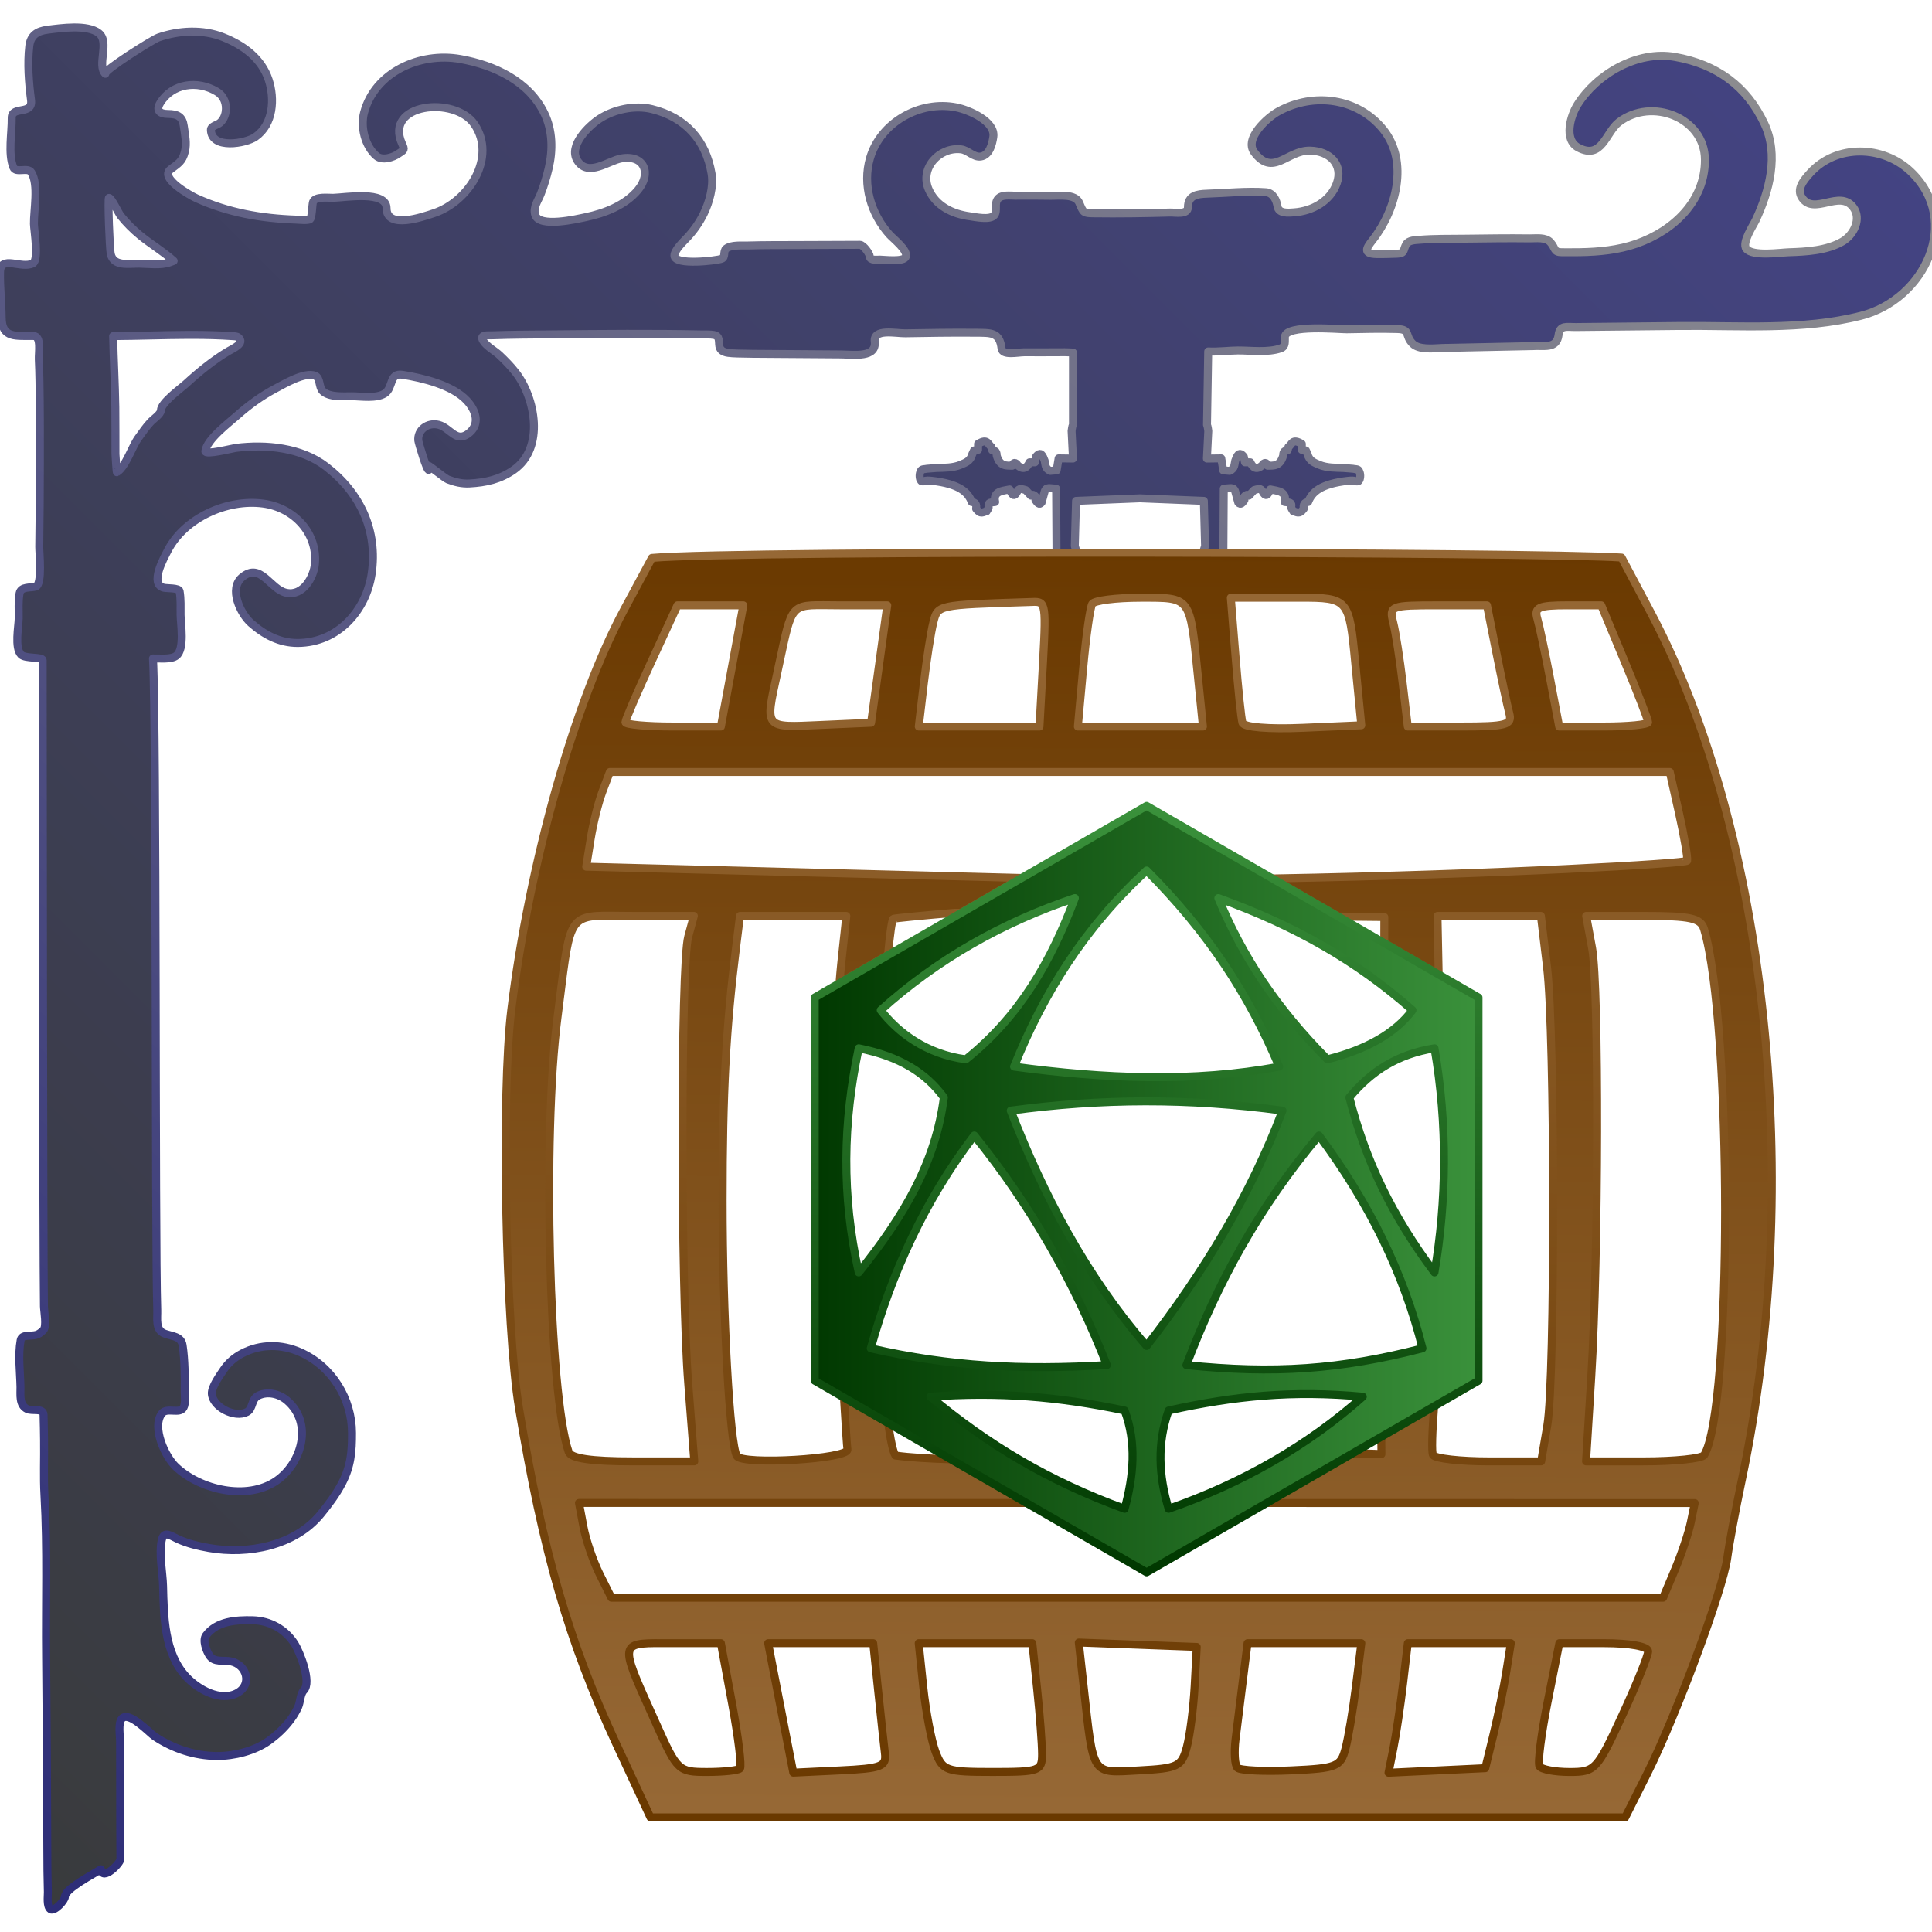 <?xml version="1.0" encoding="UTF-8" standalone="no"?>
<!-- Created with Inkscape (http://www.inkscape.org/) -->

<svg
   xmlns:osb="http://www.openswatchbook.org/uri/2009/osb"
   xmlns:dc="http://purl.org/dc/elements/1.1/"
   xmlns:cc="http://creativecommons.org/ns#"
   xmlns:rdf="http://www.w3.org/1999/02/22-rdf-syntax-ns#"
   xmlns:svg="http://www.w3.org/2000/svg"
   xmlns="http://www.w3.org/2000/svg"
   xmlns:xlink="http://www.w3.org/1999/xlink"
   xmlns:sodipodi="http://sodipodi.sourceforge.net/DTD/sodipodi-0.dtd"
   xmlns:inkscape="http://www.inkscape.org/namespaces/inkscape"
   width="121.368mm"
   height="121.368mm"
   viewBox="0 0 121.37 121.366"
   version="1.1"
   id="svg8"
   inkscape:version="0.92.2pre0 (973e216, 2017-07-25)"
   sodipodi:docname="tavern-grad.svg"
   inkscape:export-filename="/home/dev/tavern-web/static/logo/tavern-1024.png"
   inkscape:export-xdpi="214.3035"
   inkscape:export-ydpi="214.3035"
   style="enable-background:new">
  <title
     id="title229">Taven logo</title>
  <defs
     id="defs2">
    <linearGradient
       id="linearGradient3100"
       inkscape:collect="always">
      <stop
         id="stop3096"
         offset="0"
         style="stop-color:#393b3b;stop-opacity:1" />
      <stop
         id="stop3098"
         offset="1"
         style="stop-color:#444486;stop-opacity:1" />
    </linearGradient>
    <linearGradient
       inkscape:collect="always"
       id="linearGradient3090">
      <stop
         style="stop-color:#003800;stop-opacity:1"
         offset="0"
         id="stop3086" />
      <stop
         style="stop-color:#3a913b;stop-opacity:1"
         offset="1"
         id="stop3088" />
    </linearGradient>
    <linearGradient
       inkscape:collect="always"
       id="linearGradient2622">
      <stop
         style="stop-color:#6a3900;stop-opacity:1"
         offset="0"
         id="stop2618" />
      <stop
         style="stop-color:#966835;stop-opacity:1"
         offset="1"
         id="stop2620" />
    </linearGradient>
    <linearGradient
       inkscape:collect="always"
       id="linearGradient2602">
      <stop
         style="stop-color:#919191;stop-opacity:1"
         offset="0"
         id="stop2598" />
      <stop
         style="stop-color:#2d2d78;stop-opacity:1"
         offset="1"
         id="stop2600" />
    </linearGradient>
    <linearGradient
       id="linearGradient2508"
       osb:paint="solid">
      <stop
         style="stop-color:#ffffff;stop-opacity:1;"
         offset="0"
         id="stop2506" />
    </linearGradient>
    <linearGradient
       id="linearGradient2365"
       osb:paint="solid">
      <stop
         style="stop-color:#ffffff;stop-opacity:1;"
         offset="0"
         id="stop2363" />
    </linearGradient>
    <clipPath
       clipPathUnits="userSpaceOnUse"
       id="clipPath5181">
      <g
         inkscape:label="Clip"
         id="use5183">
        <a
           transform="translate(-0.116,-0.001)"
           style="display:inline"
           id="a185">
          <g
             transform="translate(0.132,-0.132)"
             id="g183">
            <g
               id="g175">
              <path
                 inkscape:connector-curvature="0"
                 id="path173"
                 d="m 127.019,125.741 c -10.725,0.012 -21.076,7.135 -24.839,17.175 -3.501,9.095 -1.614,20.099 4.953,27.354 6.028,6.795 15.657,10.309 24.637,8.67 8.49,-1.478 16.208,-7.202 19.782,-15.075 3.491,-7.548 3.371,-16.766 -0.698,-24.07 -3.984,-7.292 -11.465,-12.67 -19.753,-13.761 -1.351,-0.198 -2.717,-0.303 -4.083,-0.293 z"
                 style="display:inline;opacity:1;fill:#1a1b1d;fill-opacity:1;fill-rule:nonzero;stroke:none;stroke-width:0.131;stroke-opacity:1" />
            </g>
            <g
               id="g181"
               clip-path="url(#clipPath5190)">
              <g
                 inkscape:label="Clip"
                 id="g179">
                <path
                   inkscape:connector-curvature="0"
                   id="path177"
                   d="m 126.812,126.478 c -10.367,0.114 -20.308,7.044 -23.948,16.746 -3.48,9.076 -1.387,20.066 5.341,27.121 6.306,6.704 16.316,9.798 25.275,7.498 8.321,-2.071 15.549,-8.403 18.348,-16.545 2.736,-7.713 1.716,-16.753 -3.025,-23.48 -4.661,-6.745 -12.604,-11.216 -20.851,-11.327 -0.38,-0.012 -0.76,-0.017 -1.14,-0.014 z"
                   style="display:inline;opacity:1;fill:#ffffff;fill-opacity:1;fill-rule:nonzero;stroke:none;stroke-width:0.131;stroke-opacity:1" />
              </g>
            </g>
          </g>
        </a>
      </g>
    </clipPath>
    <clipPath
       clipPathUnits="userSpaceOnUse"
       id="clipPath5190">
      <g
         inkscape:label="Clip"
         id="use5192">
        <path
           inkscape:connector-curvature="0"
           id="path189"
           d="m 126.812,126.478 c -10.367,0.114 -20.308,7.044 -23.948,16.746 -3.48,9.076 -1.387,20.066 5.341,27.121 6.306,6.704 16.316,9.798 25.275,7.498 8.321,-2.071 15.549,-8.403 18.348,-16.545 2.736,-7.713 1.716,-16.753 -3.025,-23.48 -4.661,-6.745 -12.604,-11.216 -20.851,-11.327 -0.38,-0.012 -0.76,-0.017 -1.14,-0.014 z"
           style="display:inline;opacity:1;fill:#ffffff;fill-opacity:1;fill-rule:nonzero;stroke:none;stroke-width:0.131;stroke-opacity:1" />
      </g>
    </clipPath>
    <clipPath
       clipPathUnits="userSpaceOnUse"
       id="clipPath5214">
      <g
         id="use5216"
         inkscape:label="Clip">
        <g
           id="g169"
           inkscape:export-xdpi="214.07001"
           inkscape:export-ydpi="214.07001">
          <g
             id="g149"
             style="display:inline">
            <path
               style="display:inline;opacity:1;fill:#ffffff;fill-opacity:1;fill-rule:nonzero;stroke:none;stroke-width:0.131;stroke-opacity:1"
               d="m 127.155,124.042 c -11.296,-0.062 -22.274,7.341 -26.318,17.901 -3.447,8.766 -2.276,19.273 3.299,26.913 5.554,7.72 15.154,12.474 24.694,11.807 8.615,-0.518 16.981,-5.087 21.787,-12.297 4.742,-6.973 6.304,-16.121 3.735,-24.195 -2.418,-7.96 -8.46,-14.816 -16.224,-17.917 -3.465,-1.446 -7.215,-2.228 -10.973,-2.213 z"
               id="path139"
               inkscape:connector-curvature="0" />
            <path
               style="display:inline;fill:none;fill-rule:evenodd;stroke:#000000;stroke-width:0.739;stroke-linecap:butt;stroke-linejoin:miter;stroke-miterlimit:4;stroke-dasharray:none;stroke-opacity:1"
               d="m 107.199,132.345 40.077,40.077"
               id="path141"
               inkscape:connector-curvature="0" />
            <path
               style="display:inline;fill:none;fill-rule:evenodd;stroke:#000000;stroke-width:0.739;stroke-linecap:butt;stroke-linejoin:miter;stroke-miterlimit:4;stroke-dasharray:none;stroke-opacity:1"
               d="m 127.155,124.042 0.083,56.683"
               id="path143"
               inkscape:connector-curvature="0" />
            <path
               style="display:inline;fill:none;fill-rule:evenodd;stroke:#000000;stroke-width:0.739;stroke-linecap:butt;stroke-linejoin:miter;stroke-miterlimit:4;stroke-dasharray:none;stroke-opacity:1"
               d="M 98.897,152.384 H 155.58"
               id="path145"
               inkscape:connector-curvature="0" />
            <path
               style="display:inline;fill:none;fill-rule:evenodd;stroke:#000000;stroke-width:0.739;stroke-linecap:butt;stroke-linejoin:miter;stroke-miterlimit:4;stroke-dasharray:none;stroke-opacity:1"
               d="m 107.198,172.425 40.069,-40.069"
               id="path147"
               inkscape:connector-curvature="0" />
          </g>
          <g
             id="g167"
             clip-path="url(#clipPath5181)">
            <g
               inkscape:label="Clip"
               id="g165">
              <a
                 transform="translate(-0.116,-0.001)"
                 style="display:inline"
                 id="a163">
                <g
                   transform="translate(0.132,-0.132)"
                   id="g161">
                  <g
                     id="g153">
                    <path
                       inkscape:connector-curvature="0"
                       id="path151"
                       d="m 127.019,125.741 c -10.725,0.012 -21.076,7.135 -24.839,17.175 -3.501,9.095 -1.614,20.099 4.953,27.354 6.028,6.795 15.657,10.309 24.637,8.67 8.49,-1.478 16.208,-7.202 19.782,-15.075 3.491,-7.548 3.371,-16.766 -0.698,-24.07 -3.984,-7.292 -11.465,-12.67 -19.753,-13.761 -1.351,-0.198 -2.717,-0.303 -4.083,-0.293 z"
                       style="display:inline;opacity:1;fill:#1a1b1d;fill-opacity:1;fill-rule:nonzero;stroke:none;stroke-width:0.131;stroke-opacity:1" />
                  </g>
                  <g
                     id="g159"
                     clip-path="url(#clipPath5190)">
                    <g
                       inkscape:label="Clip"
                       id="g157">
                      <path
                         inkscape:connector-curvature="0"
                         id="path155"
                         d="m 126.812,126.478 c -10.367,0.114 -20.308,7.044 -23.948,16.746 -3.48,9.076 -1.387,20.066 5.341,27.121 6.306,6.704 16.316,9.798 25.275,7.498 8.321,-2.071 15.549,-8.403 18.348,-16.545 2.736,-7.713 1.716,-16.753 -3.025,-23.48 -4.661,-6.745 -12.604,-11.216 -20.851,-11.327 -0.38,-0.012 -0.76,-0.017 -1.14,-0.014 z"
                         style="display:inline;opacity:1;fill:#ffffff;fill-opacity:1;fill-rule:nonzero;stroke:none;stroke-width:0.131;stroke-opacity:1" />
                    </g>
                  </g>
                </g>
              </a>
            </g>
          </g>
        </g>
      </g>
    </clipPath>
    <clipPath
       clipPathUnits="userSpaceOnUse"
       id="clipPath5242">
      <g
         inkscape:label="Clip"
         id="use5244">
        <path
           inkscape:export-ydpi="214.07001"
           inkscape:export-xdpi="214.07001"
           inkscape:connector-curvature="0"
           id="path99"
           d="m 124.785,117.758 c -1.687,0.224 -3.394,0.329 -5.042,0.776 -1.223,0.236 -2.418,0.575 -3.589,1 -1.641,0.472 -3.162,1.259 -4.718,1.946 -1.447,0.851 -2.957,1.604 -4.282,2.645 -1.036,0.694 -2.004,1.472 -2.918,2.319 -1.327,1.073 -2.421,2.39 -3.586,3.629 -1.002,1.347 -2.099,2.629 -2.915,4.104 -0.683,1.042 -1.272,2.136 -1.784,3.272 -0.805,1.506 -1.3,3.145 -1.89,4.74 -0.398,1.631 -0.909,3.238 -1.086,4.914 -0.224,1.226 -0.34,2.464 -0.369,3.71 -0.111,1.491 -0.07,2.992 0.063,4.479 0.195,1.537 0.312,3.088 0.721,4.588 0.236,1.223 0.575,2.418 0.999,3.589 0.472,1.641 1.259,3.162 1.946,4.718 0.851,1.447 1.604,2.957 2.645,4.282 0.694,1.036 1.472,2.004 2.319,2.918 1.074,1.327 2.39,2.421 3.629,3.586 1.347,1.002 2.629,2.099 4.104,2.915 1.042,0.683 2.136,1.272 3.272,1.784 1.506,0.805 3.145,1.3 4.74,1.89 1.631,0.398 3.238,0.909 4.914,1.086 1.226,0.224 2.464,0.34 3.71,0.369 1.491,0.111 2.991,0.07 4.479,-0.063 1.537,-0.195 3.088,-0.311 4.588,-0.721 1.223,-0.236 2.418,-0.575 3.589,-1 1.641,-0.472 3.162,-1.259 4.718,-1.947 1.447,-0.851 2.956,-1.604 4.281,-2.644 1.036,-0.694 2.005,-1.472 2.918,-2.32 1.327,-1.074 2.421,-2.39 3.586,-3.629 1.002,-1.347 2.099,-2.629 2.915,-4.104 0.683,-1.042 1.272,-2.136 1.784,-3.272 0.805,-1.506 1.3,-3.145 1.89,-4.74 0.398,-1.631 0.91,-3.239 1.087,-4.915 0.224,-1.226 0.34,-2.462 0.369,-3.707 0.111,-1.492 0.07,-2.992 -0.063,-4.48 -0.195,-1.537 -0.311,-3.088 -0.721,-4.588 -0.236,-1.223 -0.575,-2.418 -1,-3.589 -0.472,-1.641 -1.259,-3.162 -1.947,-4.718 -0.851,-1.447 -1.604,-2.956 -2.644,-4.281 -0.694,-1.036 -1.472,-2.005 -2.32,-2.918 -1.073,-1.327 -2.39,-2.421 -3.629,-3.586 -1.347,-1.002 -2.629,-2.099 -4.104,-2.915 -1.042,-0.683 -2.136,-1.272 -3.272,-1.784 -1.506,-0.805 -3.145,-1.3 -4.74,-1.89 -1.631,-0.398 -3.239,-0.91 -4.915,-1.087 -1.226,-0.224 -2.462,-0.34 -3.707,-0.369 -1.344,-0.119 -2.681,-0.043 -4.026,0.008 z"
           style="display:inline;opacity:1;fill:#000000;fill-opacity:1;fill-rule:nonzero;stroke:none;stroke-width:0.131;stroke-opacity:1" />
        <g
           clip-path="url(#clipPath5214)"
           id="g135">
          <g
             id="g133"
             inkscape:label="Clip">
            <g
               id="g131"
               inkscape:export-xdpi="214.07001"
               inkscape:export-ydpi="214.07001">
              <g
                 id="g111"
                 style="display:inline">
                <path
                   style="display:inline;opacity:1;fill:#ffffff;fill-opacity:1;fill-rule:nonzero;stroke:none;stroke-width:0.131;stroke-opacity:1"
                   d="m 127.155,124.042 c -11.296,-0.062 -22.274,7.341 -26.318,17.901 -3.447,8.766 -2.276,19.273 3.299,26.913 5.554,7.72 15.154,12.474 24.694,11.807 8.615,-0.518 16.981,-5.087 21.787,-12.297 4.742,-6.973 6.304,-16.121 3.735,-24.195 -2.418,-7.96 -8.46,-14.816 -16.224,-17.917 -3.465,-1.446 -7.215,-2.228 -10.973,-2.213 z"
                   id="path101"
                   inkscape:connector-curvature="0" />
                <path
                   style="display:inline;fill:none;fill-rule:evenodd;stroke:#000000;stroke-width:0.739;stroke-linecap:butt;stroke-linejoin:miter;stroke-miterlimit:4;stroke-dasharray:none;stroke-opacity:1"
                   d="m 107.199,132.345 40.077,40.077"
                   id="path103"
                   inkscape:connector-curvature="0" />
                <path
                   style="display:inline;fill:none;fill-rule:evenodd;stroke:#000000;stroke-width:0.739;stroke-linecap:butt;stroke-linejoin:miter;stroke-miterlimit:4;stroke-dasharray:none;stroke-opacity:1"
                   d="m 127.155,124.042 0.083,56.683"
                   id="path105"
                   inkscape:connector-curvature="0" />
                <path
                   style="display:inline;fill:none;fill-rule:evenodd;stroke:#000000;stroke-width:0.739;stroke-linecap:butt;stroke-linejoin:miter;stroke-miterlimit:4;stroke-dasharray:none;stroke-opacity:1"
                   d="M 98.897,152.384 H 155.58"
                   id="path107"
                   inkscape:connector-curvature="0" />
                <path
                   style="display:inline;fill:none;fill-rule:evenodd;stroke:#000000;stroke-width:0.739;stroke-linecap:butt;stroke-linejoin:miter;stroke-miterlimit:4;stroke-dasharray:none;stroke-opacity:1"
                   d="m 107.198,172.425 40.069,-40.069"
                   id="path109"
                   inkscape:connector-curvature="0" />
              </g>
              <g
                 id="g129"
                 clip-path="url(#clipPath5181)">
                <g
                   inkscape:label="Clip"
                   id="g127">
                  <a
                     transform="translate(-0.116,-0.001)"
                     style="display:inline"
                     id="a125">
                    <g
                       transform="translate(0.132,-0.132)"
                       id="g123">
                      <g
                         id="g115">
                        <path
                           inkscape:connector-curvature="0"
                           id="path113"
                           d="m 127.019,125.741 c -10.725,0.012 -21.076,7.135 -24.839,17.175 -3.501,9.095 -1.614,20.099 4.953,27.354 6.028,6.795 15.657,10.309 24.637,8.67 8.49,-1.478 16.208,-7.202 19.782,-15.075 3.491,-7.548 3.371,-16.766 -0.698,-24.07 -3.984,-7.292 -11.465,-12.67 -19.753,-13.761 -1.351,-0.198 -2.717,-0.303 -4.083,-0.293 z"
                           style="display:inline;opacity:1;fill:#1a1b1d;fill-opacity:1;fill-rule:nonzero;stroke:none;stroke-width:0.131;stroke-opacity:1" />
                      </g>
                      <g
                         id="g121"
                         clip-path="url(#clipPath5190)">
                        <g
                           inkscape:label="Clip"
                           id="g119">
                          <path
                             inkscape:connector-curvature="0"
                             id="path117"
                             d="m 126.812,126.478 c -10.367,0.114 -20.308,7.044 -23.948,16.746 -3.48,9.076 -1.387,20.066 5.341,27.121 6.306,6.704 16.316,9.798 25.275,7.498 8.321,-2.071 15.549,-8.403 18.348,-16.545 2.736,-7.713 1.716,-16.753 -3.025,-23.48 -4.661,-6.745 -12.604,-11.216 -20.851,-11.327 -0.38,-0.012 -0.76,-0.017 -1.14,-0.014 z"
                             style="display:inline;opacity:1;fill:#ffffff;fill-opacity:1;fill-rule:nonzero;stroke:none;stroke-width:0.131;stroke-opacity:1" />
                        </g>
                      </g>
                    </g>
                  </a>
                </g>
              </g>
            </g>
          </g>
        </g>
      </g>
    </clipPath>
    <clipPath
       clipPathUnits="userSpaceOnUse"
       id="clipPath5271">
      <g
         id="use5273"
         inkscape:label="Clip">
        <g
           id="g95"
           clip-path="url(#clipPath5242)">
          <g
             inkscape:label="Clip"
             id="g93">
            <path
               inkscape:export-ydpi="214.07001"
               inkscape:export-xdpi="214.07001"
               inkscape:connector-curvature="0"
               id="path55"
               d="m 124.785,117.758 c -1.687,0.224 -3.394,0.329 -5.042,0.776 -1.223,0.236 -2.418,0.575 -3.589,1 -1.641,0.472 -3.162,1.259 -4.718,1.946 -1.447,0.851 -2.957,1.604 -4.282,2.645 -1.036,0.694 -2.004,1.472 -2.918,2.319 -1.327,1.073 -2.421,2.39 -3.586,3.629 -1.002,1.347 -2.099,2.629 -2.915,4.104 -0.683,1.042 -1.272,2.136 -1.784,3.272 -0.805,1.506 -1.3,3.145 -1.89,4.74 -0.398,1.631 -0.909,3.238 -1.086,4.914 -0.224,1.226 -0.34,2.464 -0.369,3.71 -0.111,1.491 -0.07,2.992 0.063,4.479 0.195,1.537 0.312,3.088 0.721,4.588 0.236,1.223 0.575,2.418 0.999,3.589 0.472,1.641 1.259,3.162 1.946,4.718 0.851,1.447 1.604,2.957 2.645,4.282 0.694,1.036 1.472,2.004 2.319,2.918 1.074,1.327 2.39,2.421 3.629,3.586 1.347,1.002 2.629,2.099 4.104,2.915 1.042,0.683 2.136,1.272 3.272,1.784 1.506,0.805 3.145,1.3 4.74,1.89 1.631,0.398 3.238,0.909 4.914,1.086 1.226,0.224 2.464,0.34 3.71,0.369 1.491,0.111 2.991,0.07 4.479,-0.063 1.537,-0.195 3.088,-0.311 4.588,-0.721 1.223,-0.236 2.418,-0.575 3.589,-1 1.641,-0.472 3.162,-1.259 4.718,-1.947 1.447,-0.851 2.956,-1.604 4.281,-2.644 1.036,-0.694 2.005,-1.472 2.918,-2.32 1.327,-1.074 2.421,-2.39 3.586,-3.629 1.002,-1.347 2.099,-2.629 2.915,-4.104 0.683,-1.042 1.272,-2.136 1.784,-3.272 0.805,-1.506 1.3,-3.145 1.89,-4.74 0.398,-1.631 0.91,-3.239 1.087,-4.915 0.224,-1.226 0.34,-2.462 0.369,-3.707 0.111,-1.492 0.07,-2.992 -0.063,-4.48 -0.195,-1.537 -0.311,-3.088 -0.721,-4.588 -0.236,-1.223 -0.575,-2.418 -1,-3.589 -0.472,-1.641 -1.259,-3.162 -1.947,-4.718 -0.851,-1.447 -1.604,-2.956 -2.644,-4.281 -0.694,-1.036 -1.472,-2.005 -2.32,-2.918 -1.073,-1.327 -2.39,-2.421 -3.629,-3.586 -1.347,-1.002 -2.629,-2.099 -4.104,-2.915 -1.042,-0.683 -2.136,-1.272 -3.272,-1.784 -1.506,-0.805 -3.145,-1.3 -4.74,-1.89 -1.631,-0.398 -3.239,-0.91 -4.915,-1.087 -1.226,-0.224 -2.462,-0.34 -3.707,-0.369 -1.344,-0.119 -2.681,-0.043 -4.026,0.008 z"
               style="display:inline;opacity:1;fill:#000000;fill-opacity:1;fill-rule:nonzero;stroke:none;stroke-width:0.131;stroke-opacity:1" />
            <g
               clip-path="url(#clipPath5214)"
               id="g91">
              <g
                 id="g89"
                 inkscape:label="Clip">
                <g
                   id="g87"
                   inkscape:export-xdpi="214.07001"
                   inkscape:export-ydpi="214.07001">
                  <g
                     id="g67"
                     style="display:inline">
                    <path
                       style="display:inline;opacity:1;fill:#ffffff;fill-opacity:1;fill-rule:nonzero;stroke:none;stroke-width:0.131;stroke-opacity:1"
                       d="m 127.155,124.042 c -11.296,-0.062 -22.274,7.341 -26.318,17.901 -3.447,8.766 -2.276,19.273 3.299,26.913 5.554,7.72 15.154,12.474 24.694,11.807 8.615,-0.518 16.981,-5.087 21.787,-12.297 4.742,-6.973 6.304,-16.121 3.735,-24.195 -2.418,-7.96 -8.46,-14.816 -16.224,-17.917 -3.465,-1.446 -7.215,-2.228 -10.973,-2.213 z"
                       id="path57"
                       inkscape:connector-curvature="0" />
                    <path
                       style="display:inline;fill:none;fill-rule:evenodd;stroke:#000000;stroke-width:0.739;stroke-linecap:butt;stroke-linejoin:miter;stroke-miterlimit:4;stroke-dasharray:none;stroke-opacity:1"
                       d="m 107.199,132.345 40.077,40.077"
                       id="path59"
                       inkscape:connector-curvature="0" />
                    <path
                       style="display:inline;fill:none;fill-rule:evenodd;stroke:#000000;stroke-width:0.739;stroke-linecap:butt;stroke-linejoin:miter;stroke-miterlimit:4;stroke-dasharray:none;stroke-opacity:1"
                       d="m 127.155,124.042 0.083,56.683"
                       id="path61"
                       inkscape:connector-curvature="0" />
                    <path
                       style="display:inline;fill:none;fill-rule:evenodd;stroke:#000000;stroke-width:0.739;stroke-linecap:butt;stroke-linejoin:miter;stroke-miterlimit:4;stroke-dasharray:none;stroke-opacity:1"
                       d="M 98.897,152.384 H 155.58"
                       id="path63"
                       inkscape:connector-curvature="0" />
                    <path
                       style="display:inline;fill:none;fill-rule:evenodd;stroke:#000000;stroke-width:0.739;stroke-linecap:butt;stroke-linejoin:miter;stroke-miterlimit:4;stroke-dasharray:none;stroke-opacity:1"
                       d="m 107.198,172.425 40.069,-40.069"
                       id="path65"
                       inkscape:connector-curvature="0" />
                  </g>
                  <g
                     id="g85"
                     clip-path="url(#clipPath5181)">
                    <g
                       inkscape:label="Clip"
                       id="g83">
                      <a
                         transform="translate(-0.116,-0.001)"
                         style="display:inline"
                         id="a81">
                        <g
                           transform="translate(0.132,-0.132)"
                           id="g79">
                          <g
                             id="g71">
                            <path
                               inkscape:connector-curvature="0"
                               id="path69"
                               d="m 127.019,125.741 c -10.725,0.012 -21.076,7.135 -24.839,17.175 -3.501,9.095 -1.614,20.099 4.953,27.354 6.028,6.795 15.657,10.309 24.637,8.67 8.49,-1.478 16.208,-7.202 19.782,-15.075 3.491,-7.548 3.371,-16.766 -0.698,-24.07 -3.984,-7.292 -11.465,-12.67 -19.753,-13.761 -1.351,-0.198 -2.717,-0.303 -4.083,-0.293 z"
                               style="display:inline;opacity:1;fill:#1a1b1d;fill-opacity:1;fill-rule:nonzero;stroke:none;stroke-width:0.131;stroke-opacity:1" />
                          </g>
                          <g
                             id="g77"
                             clip-path="url(#clipPath5190)">
                            <g
                               inkscape:label="Clip"
                               id="g75">
                              <path
                                 inkscape:connector-curvature="0"
                                 id="path73"
                                 d="m 126.812,126.478 c -10.367,0.114 -20.308,7.044 -23.948,16.746 -3.48,9.076 -1.387,20.066 5.341,27.121 6.306,6.704 16.316,9.798 25.275,7.498 8.321,-2.071 15.549,-8.403 18.348,-16.545 2.736,-7.713 1.716,-16.753 -3.025,-23.48 -4.661,-6.745 -12.604,-11.216 -20.851,-11.327 -0.38,-0.012 -0.76,-0.017 -1.14,-0.014 z"
                                 style="display:inline;opacity:1;fill:#ffffff;fill-opacity:1;fill-rule:nonzero;stroke:none;stroke-width:0.131;stroke-opacity:1" />
                            </g>
                          </g>
                        </g>
                      </a>
                    </g>
                  </g>
                </g>
              </g>
            </g>
          </g>
        </g>
      </g>
    </clipPath>
    <linearGradient
       inkscape:collect="always"
       xlink:href="#linearGradient3100"
       id="linearGradient2616"
       gradientUnits="userSpaceOnUse"
       x1="0"
       y1="458.714"
       x2="458.714"
       y2="0" />
    <linearGradient
       inkscape:collect="always"
       xlink:href="#linearGradient2622"
       id="linearGradient2624"
       x1="146.125"
       y1="118.296"
       x2="145.613"
       y2="197.709"
       gradientUnits="userSpaceOnUse" />
    <linearGradient
       inkscape:collect="always"
       xlink:href="#linearGradient2622"
       id="linearGradient2646"
       gradientUnits="userSpaceOnUse"
       x1="109.221"
       y1="197.445"
       x2="110.663"
       y2="118.598" />
    <linearGradient
       inkscape:collect="always"
       xlink:href="#linearGradient2602"
       id="linearGradient2658"
       gradientUnits="userSpaceOnUse"
       x1="446"
       y1="0"
       x2="19.714"
       y2="458.714" />
    <linearGradient
       inkscape:collect="always"
       xlink:href="#linearGradient3090"
       id="linearGradient3092"
       x1="10.561"
       y1="1002.362"
       x2="88.944"
       y2="1002.362"
       gradientUnits="userSpaceOnUse" />
    <linearGradient
       inkscape:collect="always"
       xlink:href="#linearGradient3090"
       id="linearGradient3094"
       gradientUnits="userSpaceOnUse"
       x1="50"
       y1="1047.362"
       x2="50"
       y2="957.362" />
  </defs>
  <sodipodi:namedview
     id="base"
     pagecolor="#ffffff"
     bordercolor="#666666"
     borderopacity="1.0"
     inkscape:pageopacity="0.0"
     inkscape:pageshadow="2"
     inkscape:zoom="1"
     inkscape:cx="197.98464"
     inkscape:cy="250.59834"
     inkscape:document-units="mm"
     inkscape:current-layer="layer4"
     showgrid="false"
     showguides="true"
     inkscape:window-width="1366"
     inkscape:window-height="740"
     inkscape:window-x="0"
     inkscape:window-y="0"
     inkscape:window-maximized="1"
     inkscape:snap-page="true"
     fit-margin-top="0"
     fit-margin-left="0"
     fit-margin-right="0"
     fit-margin-bottom="0.2"
     inkscape:pagecheckerboard="true"
     viewbox-x="0.7"
     objecttolerance="10"
     gridtolerance="10"
     guidetolerance="10"
     inkscape:snap-tangential="false">
    <inkscape:grid
       type="xygrid"
       id="grid53"
       originx="2.2254805e-07"
       originy="-2.4088442e-06" />
  </sodipodi:namedview>
  <g
     inkscape:groupmode="layer"
     id="layer4"
     inkscape:label="guild handle"
     style="display:inline"
     transform="translate(-56.266,-83.842)">
    <path
       style="display:inline;fill:url(#linearGradient2616);stroke-width:1.89;image-rendering:auto;fill-opacity:1;opacity:1;stroke:url(#linearGradient2658);stroke-miterlimit:4;stroke-dasharray:none;stroke-linejoin:round"
       d="M 17.543 6.504 C 15.246 6.519 12.889 6.842 11.299 7.041 C 8.762 7.358 7.235 8.398 6.943 10.955 C 6.474 15.071 6.815 19.599 7.355 23.701 C 7.847 27.434 2.724 24.946 2.777 27.98 C 2.838 31.431 1.865 36.385 3.15 39.646 C 3.748 41.164 6.593 39.528 7.428 40.877 C 9.229 43.788 7.98 49.846 8.043 53.082 C 8.073 54.592 9.264 61.649 7.791 62.424 C 5.089 63.845 0.1 60.329 0.01 64.527 C -0.068 68.149 0.367 71.739 0.4 75.355 C 0.446 80.306 3.878 79.568 7.982 79.658 C 9.855 79.699 9.127 83.602 9.201 85.184 C 9.284 86.947 9.332 88.712 9.361 90.477 C 9.466 96.786 9.466 103.098 9.455 109.408 C 9.444 116.154 9.407 122.901 9.307 129.646 C 9.288 130.951 10.088 138.576 8.465 139.055 C 7.255 139.411 4.95 138.962 4.641 140.658 C 4.293 142.563 4.462 144.672 4.436 146.596 C 4.41 148.468 3.402 153.585 4.994 155.195 C 5.995 156.208 10.119 155.653 10.119 156.514 C 10.119 159.266 10.123 162.019 10.123 164.771 C 10.131 178.407 10.216 296.04 10.416 309.674 C 10.431 310.835 11.15 314.483 10.254 315.354 C 8.823 316.743 8.285 316.503 6.369 316.68 C 5.565 316.754 5.031 316.983 4.891 317.746 C 4.245 321.27 4.787 325.255 4.854 328.807 C 4.886 330.573 4.469 333.087 6.439 334.033 C 7.624 334.602 10.269 333.691 10.326 335.393 C 10.393 337.406 10.413 339.421 10.441 341.436 C 10.504 345.837 10.296 350.087 10.541 354.461 C 11.254 367.208 10.799 380.106 10.932 392.873 C 11.051 404.399 11.198 426.926 11.219 438.453 C 11.223 441.812 11.245 445.172 11.346 448.529 C 11.372 449.448 10.991 451.991 11.996 452.633 C 12.914 453.218 15.39 450.51 15.393 449.641 C 15.4 447.73 22.24 444.249 23.924 443.123 C 24.25 446.078 28.554 441.717 28.549 440.73 C 28.534 437.982 28.519 435.233 28.502 432.484 C 28.487 429.569 28.46 415.652 28.465 412.736 C 28.469 411.52 27.95 408.52 28.871 407.447 C 30.558 405.485 35.37 410.781 36.719 411.674 C 41.058 414.548 46.145 416.244 51.426 416.279 C 55.45 416.306 60.291 415.096 63.58 412.777 C 65.59 411.361 67.429 409.635 68.885 407.678 C 69.602 406.713 70.225 405.68 70.713 404.588 C 71.158 403.592 71.223 401.497 71.996 400.746 C 73.99 398.809 71.01 391.525 69.875 389.73 C 67.671 386.247 64.03 384.188 59.861 384.092 C 55.959 384.002 51.4 384.28 48.848 387.686 C 47.97 388.856 48.926 391.33 49.594 392.379 C 50.792 394.262 52.838 393.436 54.814 393.865 C 58.525 394.671 59.852 399.383 56.225 401.35 C 52.228 403.516 46.912 400.43 44.207 397.555 C 38.897 391.91 38.838 383.119 38.656 375.971 C 38.571 372.614 37.621 368.386 38.357 365.068 C 38.869 362.765 40.46 364.071 42.156 364.85 C 44.482 365.917 47.046 366.526 49.566 366.969 C 58.778 368.588 69.889 366.464 76.035 358.936 C 77.791 356.784 79.705 354.283 81.129 351.518 C 83.197 347.499 83.46 344.107 83.447 339.66 C 83.425 331.677 78.769 323.909 71.16 320.549 C 66.717 318.587 61.746 318.571 57.426 320.834 C 55.631 321.774 54.122 323.051 53.01 324.719 C 52.15 326.009 50.116 328.78 50.221 330.395 C 50.426 333.567 55.648 336.235 58.527 334.738 C 60.057 333.943 59.485 331.656 61.291 330.816 C 63.562 329.761 66.232 330.452 68.047 332.014 C 74.27 337.369 71.558 346.893 65.525 351.033 C 58.57 355.807 47.448 353.186 41.676 347.709 C 39.125 345.288 35.965 338.406 38.33 335.127 C 39.511 333.489 42.58 335.357 43.514 333.662 C 44.035 332.716 43.776 330.961 43.785 329.939 C 43.815 326.302 43.826 322.546 43.293 318.938 C 42.972 316.768 40.863 316.812 39.064 316.164 C 36.752 315.331 37.346 312.57 37.279 310.551 C 36.725 293.738 37.162 172.898 36.266 156.094 C 37.752 156.035 40.563 156.424 41.814 155.439 C 43.852 153.836 42.828 147.866 42.811 145.793 C 42.795 143.948 42.899 141.982 42.576 140.154 C 42.431 139.332 39.57 139.501 38.855 139.33 C 35.347 138.489 38.883 132.235 39.762 130.523 C 43.711 122.839 53.764 118.237 62.381 119.377 C 69.761 120.353 75.369 126.463 74.646 133.75 C 74.346 136.785 71.886 141.384 67.85 140.523 C 63.981 139.698 61.807 133.11 57.352 136.879 C 54.183 139.559 56.958 145.471 59.508 147.719 C 62.611 150.455 66.26 152.451 70.629 152.422 C 80.201 152.358 86.849 144.633 88.111 135.986 C 89.584 125.897 85.522 116.922 77.299 110.6 C 71.435 106.091 63.073 105.267 55.881 106.184 C 55.216 106.268 48.553 107.952 48.68 106.955 C 49.035 104.154 54.216 100.289 56.242 98.484 C 59.008 96.021 62.043 93.827 65.346 92.088 C 67.403 91.004 72.245 88.116 74.682 89.068 C 75.997 89.582 75.528 91.776 76.502 92.713 C 78.099 94.25 81.492 93.928 83.498 93.941 C 85.686 93.957 89.183 94.522 91.17 93.295 C 93.303 91.977 92.193 88.337 95.4 88.848 C 100.268 89.622 107.25 91.302 110.668 94.967 C 112.698 97.143 113.866 100.311 111.369 102.502 C 108.176 105.304 106.844 101.429 103.984 100.703 C 101.375 100.041 98.894 101.943 99.168 104.463 C 99.224 104.974 101.262 111.903 101.66 111.385 C 101.57 111.061 101.531 110.733 101.543 110.398 C 101.729 110.298 105.402 113.369 106.189 113.67 C 107.866 114.311 109.49 114.713 111.291 114.615 C 115.198 114.403 118.542 113.66 121.775 111.404 C 129.227 106.205 126.903 94.277 122.25 88.307 C 121.101 86.833 119.773 85.476 118.41 84.189 C 117.267 83.11 115.269 82.086 114.502 80.734 C 113.656 79.245 115.669 79.521 116.482 79.492 C 121.27 79.322 126.065 79.303 130.855 79.262 C 142.678 79.16 154.518 79.034 166.34 79.281 C 167.285 79.3 168.306 79.238 169.24 79.406 C 170.705 79.67 170.343 80.993 170.529 82.049 C 170.79 83.525 172.312 83.66 173.605 83.748 C 175.196 83.856 176.8 83.81 178.395 83.871 L 199.486 84.021 L 199.502 84.023 C 202.491 84.05 207.824 84.889 207.367 80.957 C 207.004 77.825 212.365 79.053 214.631 79.016 C 220.074 78.926 225.526 78.826 230.971 78.879 C 234.95 78.917 236.947 78.662 237.43 82.619 C 237.642 84.363 241.249 83.514 242.809 83.514 C 246.01 83.514 249.211 83.53 252.412 83.5 C 252.894 83.492 253.606 83.553 254.359 83.576 L 254.359 87.664 L 254.359 100.658 C 254.158 101.01 254.031 102.174 254.031 102.174 L 254.357 108.713 L 250.955 108.664 L 250.486 111.504 L 248.957 111.629 C 247.692 111.043 247.866 110.084 247.646 109.227 L 247.305 108.383 C 246.77 107.264 246.262 107.468 245.604 108.258 L 245.338 109.6 L 244.059 109.6 C 243.42 110.977 242.543 111.423 241.281 110.35 C 240.808 109.501 240.121 109.571 239.955 110.412 C 238.598 110.356 237.006 110.631 236.27 107.971 C 236.3 106.662 235.633 106.984 235.211 106.734 L 235.035 105.941 C 234.189 105.429 234.209 103.789 231.857 105.234 L 231.857 106.646 L 230.891 106.791 L 230.484 107.666 C 230.067 109.328 228.846 109.695 227.707 110.193 C 225.89 110.935 223.932 110.876 221.996 110.941 L 219.721 111.125 C 219.183 111.264 218.633 111.133 218.334 111.545 C 218.004 112.155 217.896 112.84 218.154 113.686 C 218.44 114.232 218.551 114.121 218.996 114.113 C 219.564 113.817 220.2 113.934 220.824 113.973 C 227.476 114.707 229.479 116.703 230.357 119.004 C 231.294 119.093 231.533 119.615 231.395 120.598 C 232.522 122.118 233.07 121.317 233.887 121.209 C 234.144 120.687 234.429 120.533 234.369 120.17 C 234.315 119.84 234.216 119.223 234.896 119.129 L 235.918 119.004 C 235.368 116.482 237.51 116.394 239.338 116.023 C 239.834 117.057 240.292 118.312 241.301 116.268 C 241.751 115.65 242.482 116.016 243.154 116.178 L 244.391 117.502 C 244.617 117.384 244.83 117.142 245.096 117.414 C 245.846 117.729 245.419 118.168 245.463 118.557 C 245.903 119.146 246.329 119.855 246.93 119.117 L 247.68 116.402 C 248.008 115.664 248.426 115.733 248.834 115.717 L 250.363 115.842 L 250.455 131.275 C 250.455 131.275 255.574 131.681 255.48 131.494 C 255.387 131.307 254.793 129.434 254.793 129.434 L 255.084 118.74 L 270.234 118.131 L 285.385 118.74 L 285.674 129.434 C 285.674 129.434 285.082 131.307 284.988 131.494 C 284.895 131.681 290.012 131.275 290.012 131.275 L 290.105 115.842 L 291.635 115.717 C 292.043 115.732 292.461 115.664 292.789 116.402 L 293.537 119.117 C 294.138 119.855 294.564 119.144 295.004 118.557 C 295.047 118.168 294.62 117.729 295.371 117.414 C 295.637 117.142 295.852 117.383 296.078 117.502 L 297.314 116.178 C 297.987 116.016 298.718 115.65 299.168 116.268 C 300.177 118.312 300.635 117.057 301.131 116.023 C 302.959 116.394 305.1 116.482 304.551 119.004 L 305.57 119.129 C 306.25 119.223 306.154 119.839 306.1 120.17 C 306.04 120.533 306.324 120.687 306.582 121.209 C 307.399 121.317 307.945 122.118 309.072 120.598 C 308.934 119.615 309.175 119.093 310.111 119.004 C 310.99 116.703 312.993 114.707 319.645 113.973 C 320.268 113.934 320.905 113.817 321.473 114.113 C 321.917 114.121 322.028 114.232 322.314 113.686 C 322.573 112.84 322.463 112.155 322.133 111.545 C 321.834 111.134 321.285 111.264 320.748 111.125 L 318.473 110.941 C 316.537 110.876 314.579 110.934 312.762 110.193 C 311.622 109.695 310.402 109.328 309.984 107.666 L 309.578 106.791 L 308.611 106.646 L 308.611 105.234 C 306.26 103.789 306.28 105.43 305.434 105.941 L 305.258 106.734 C 304.835 106.984 304.166 106.662 304.197 107.971 C 303.461 110.632 301.871 110.356 300.514 110.412 C 300.347 109.571 299.659 109.502 299.186 110.35 C 297.923 111.423 297.047 110.977 296.408 109.6 L 295.131 109.6 L 294.865 108.258 C 294.206 107.467 293.698 107.264 293.164 108.383 L 292.82 109.227 C 292.601 110.084 292.775 111.043 291.51 111.629 L 289.98 111.504 L 289.514 108.664 L 286.111 108.713 L 286.438 102.174 C 286.438 102.174 286.32 101.104 286.133 100.707 L 286.418 83.316 C 288.793 83.437 291.447 83.094 293.418 83.084 C 296.52 83.069 300.614 83.644 303.611 82.578 C 304.87 82.131 304.527 80.872 304.6 79.836 C 304.806 76.87 317.579 78.089 319.223 78.062 C 323.236 77.997 327.264 77.878 331.277 78.004 C 334.491 78.104 332.92 79.534 334.904 81.496 C 336.33 82.906 339.415 82.623 341.678 82.506 L 341.689 82.504 L 341.721 82.502 C 342.106 82.483 342.472 82.469 342.795 82.469 C 342.814 82.469 342.833 82.477 342.852 82.477 L 363.139 82.053 L 363.146 82.061 C 365.947 81.827 369.051 82.86 369.475 79.391 C 369.768 76.984 371.449 77.555 373.539 77.531 C 381.743 77.44 389.948 77.36 398.152 77.277 C 412.452 77.133 427.241 78.386 441.166 74.854 C 456.283 71.019 465.214 52.328 452.953 40.656 C 446.382 34.401 435.325 34.155 429.137 40.979 C 427.497 42.786 425.785 44.845 427.203 46.912 C 430.068 51.117 436.094 44.894 439.301 49.102 C 441.397 51.853 439.435 55.711 436.764 57.258 C 433.064 59.4 428.231 59.668 424.043 59.797 C 422.1 59.857 415.48 60.845 413.988 58.977 C 412.854 57.556 415.67 53.364 416.217 52.199 C 419.47 45.268 421.745 36.715 418.273 29.322 C 414.102 20.439 406.99 15.229 397.09 13.496 C 388.052 11.914 378.478 17.584 373.938 24.824 C 372.328 27.392 370.581 33.101 374.148 34.992 C 379.782 37.978 380.633 31.352 383.797 28.939 C 391.56 23.019 404.131 27.883 404.172 37.855 C 404.211 47.507 396.902 54.627 387.975 57.758 C 383.668 59.268 379.061 59.709 374.51 59.783 C 373.094 59.81 371.677 59.791 370.262 59.795 C 368.272 59.796 368.809 58.865 367.562 57.451 C 366.419 56.154 364.142 56.532 362.572 56.51 C 357.486 56.438 352.397 56.527 347.311 56.582 C 343.723 56.621 340.103 56.561 336.523 56.842 C 335.532 56.919 333.919 56.925 333.352 57.908 C 332.557 59.284 333.14 60.079 331.195 60.141 C 329.585 60.192 327.973 60.261 326.361 60.229 C 323.041 60.161 323.875 58.841 325.416 56.881 C 330.991 49.79 334.048 38.304 327.926 30.695 C 321.934 23.248 311.508 21.806 303.096 26.381 C 300.384 27.855 294.933 32.853 297.309 36.062 C 301.757 42.073 305.097 35.617 310.523 35.703 C 315.225 35.778 318.486 39.015 316.887 43.477 C 315.39 47.65 311.182 50.022 306.797 50.338 C 305.458 50.434 303.136 50.693 302.852 48.945 C 302.615 47.496 301.872 45.695 300.064 45.564 C 295.606 45.242 290.619 45.764 286.131 45.91 C 283.818 45.985 281.611 46.294 281.611 49.121 C 281.611 50.956 278.667 50.348 277.355 50.385 C 271.314 50.553 265.258 50.646 259.215 50.564 C 256.821 50.53 256.834 50.434 255.85 48.086 C 254.931 45.896 251.083 46.442 249.199 46.416 C 246.37 46.377 243.54 46.361 240.711 46.389 C 239.498 46.396 237.461 46.065 236.572 47.135 C 235.605 48.3 236.536 49.929 235.715 51.002 C 234.76 52.248 231.123 51.431 229.9 51.27 C 225.735 50.72 221.829 48.793 220.139 44.854 C 217.989 39.844 222.683 34.792 227.822 35.396 C 229.512 35.595 230.814 37.359 232.504 37.105 C 234.607 36.79 235.237 34.109 235.479 32.439 C 236.012 28.755 229.668 26.051 226.762 25.467 C 217.998 23.704 208.697 29.068 206.24 37.5 C 204.392 43.843 206.484 50.723 210.83 55.582 C 211.787 56.652 215.245 59.282 214.752 60.838 C 214.333 62.161 209.596 61.548 208.615 61.539 C 208.002 61.532 206.197 61.807 206.197 60.818 C 206.197 60.173 204.687 58.032 203.867 58.035 L 188.92 58.092 C 185.044 58.107 181.163 58.084 177.289 58.197 C 175.87 58.238 173.362 57.987 172.145 58.932 C 171.381 59.524 172.039 60.989 171.092 61.34 C 169.871 61.792 159.871 62.981 159.871 60.602 C 159.871 59.322 161.932 57.346 162.756 56.486 C 164.406 54.766 165.797 52.776 166.836 50.652 C 168.176 47.913 169.192 44.189 168.689 41.182 C 167.364 33.253 162.487 27.798 154.521 25.854 C 150.502 24.872 145.641 25.902 142.209 28.098 C 139.603 29.765 134.622 34.562 136.881 38.09 C 139.41 42.041 144.262 38.082 147.283 37.559 C 152.795 36.6 154.478 41.143 151.234 45.037 C 148.23 48.643 143.398 50.525 138.854 51.477 C 136.839 51.898 127.816 54.046 126.877 50.939 C 126.328 49.124 127.566 47.578 128.191 45.969 C 128.958 43.995 129.588 41.955 130.07 39.898 C 131.086 35.57 131.021 30.962 129.059 26.887 C 125.377 19.242 117.203 15.43 109.111 13.992 C 99.541 12.292 88.87 17.092 86.311 26.674 C 85.412 30.037 86.476 34.612 89.244 36.98 C 90.619 38.157 93.167 37.339 94.443 36.441 C 95.843 35.511 96.003 35.591 95.326 34.105 C 90.938 24.47 107.834 22.684 112.451 29.447 C 117.823 37.317 111.111 47.75 102.959 50.498 C 100.095 51.464 91.641 54.405 91.641 49.359 C 91.641 45.106 81.912 46.818 78.988 46.893 C 77.833 46.919 74.677 46.486 74.201 47.895 C 73.992 48.514 73.978 51.529 73.506 51.953 C 73.095 52.322 70.765 52.082 70.234 52.064 C 61.924 51.784 54.152 50.42 46.57 46.998 C 45.315 46.432 37.671 42.267 40.447 40.143 C 42.299 38.726 43.227 38.311 43.824 35.961 C 44.34 33.931 43.843 31.942 43.572 29.896 C 43.282 27.708 42.163 27.016 39.803 27.016 C 37.841 27.016 36.904 26.151 38.002 24.371 C 40.849 19.755 46.82 18.983 51.371 21.699 C 53.099 22.731 53.802 24.648 53.482 26.576 C 53.321 27.549 52.869 28.512 52.08 29.156 C 51.568 29.574 49.978 29.924 49.996 30.77 C 50.097 35.501 58.263 34.031 60.545 32.447 C 64.835 29.469 65.162 23.404 63.705 18.957 C 62.05 13.903 57.798 10.756 52.922 8.816 C 48.107 6.901 42.433 7.185 37.547 8.889 C 36.143 9.378 24.309 16.846 24.971 17.488 C 22.916 15.492 26.064 9.932 23.428 7.857 C 22.079 6.796 19.842 6.492 17.545 6.504 L 17.543 6.504 z M 25.836 46.912 C 26.456 46.956 28.09 50.516 28.58 51.131 C 29.947 52.846 31.53 54.424 33.236 55.822 C 35.82 57.939 38.677 59.593 41.17 61.848 C 40.848 61.966 40.527 62.084 40.205 62.203 C 38.163 62.957 35.148 62.534 33.018 62.506 C 30.472 62.472 26.954 63.236 26.26 60.234 C 25.974 58.999 25.528 46.892 25.836 46.914 L 25.836 46.912 z M 45.84 79.389 C 48.938 79.396 52.029 79.474 55.098 79.684 C 55.518 79.71 56.133 79.698 56.48 79.984 C 58.217 81.406 55.114 82.676 54.113 83.271 C 50.501 85.422 47.174 88.152 44.096 90.967 C 42.863 92.094 38.131 95.47 38.131 97.33 C 38.131 98.146 36.294 99.416 35.807 99.928 C 34.656 101.137 33.742 102.504 32.766 103.844 C 31.293 105.865 29.787 110.698 27.705 111.947 C 27.633 111.99 27.371 107.879 27.369 107.641 C 27.343 103.929 27.391 100.218 27.338 96.506 C 27.259 90.894 26.934 85.289 26.816 79.678 C 32.677 79.651 38.605 79.412 44.51 79.391 C 44.953 79.389 45.397 79.388 45.84 79.389 z "
       transform="matrix(0.265,0,0,0.265,56.266,83.84)"
       id="handle">
      <title
         id="title905"
         style="fill-opacity:1;fill:url(#linearGradient2616);stroke:url(#linearGradient2658)">Sign handle</title>
    </path>
  </g>
  <g
     inkscape:groupmode="layer"
     id="layer2"
     inkscape:label="barrel"
     style="display:inline"
     transform="translate(-56.266,-83.842)">
    <path
       style="display:inline;fill:url(#linearGradient2624);stroke-width:0.5;fill-opacity:1;stroke:url(#linearGradient2646);stroke-opacity:1;stroke-miterlimit:4;stroke-dasharray:none;stroke-linejoin:round"
       d="m 127.868,118.561 c -13.925,-0.013 -27.913,0.08 -30.647,0.327 l -1.763,3.274 c -3.072,5.705 -5.937,15.877 -7.072,25.103 -0.647,5.264 -0.363,19.963 0.485,25.047 1.516,9.092 3.139,14.696 6.098,21.059 l 2.158,4.64 h 30.618 30.617 l 1.375,-2.736 c 1.809,-3.599 4.77,-11.565 5.035,-13.544 0.115,-0.862 0.526,-3.065 0.913,-4.897 3.923,-18.598 1.599,-40.744 -5.722,-54.53 l -1.826,-3.437 c -2.481,-0.175 -16.344,-0.293 -30.269,-0.306 z m 10.607,2.829 c 2.68,0.022 2.566,0.391 3,4.84 l 0.31,3.173 -3.665,0.158 c -2.173,0.094 -3.721,-0.036 -3.803,-0.319 -0.076,-0.262 -0.271,-2.135 -0.434,-4.164 l -0.296,-3.689 h 3.557 c 0.507,0 0.947,-0.004 1.33,-7.2e-4 z m -10.562,7.1e-4 c 3.195,0 3.097,-0.133 3.6,4.879 l 0.322,3.212 h -3.928 -3.928 l 0.332,-3.661 c 0.182,-2.013 0.439,-3.834 0.57,-4.045 0.131,-0.212 1.496,-0.385 3.033,-0.385 z m -6.637,0.259 c 0.762,10e-4 0.697,0.411 0.428,5.333 l -0.137,2.499 h -3.792 -3.791 l 0.319,-2.717 c 0.176,-1.494 0.442,-3.208 0.593,-3.808 0.282,-1.125 0.218,-1.111 6.001,-1.295 0.144,-0.004 0.27,-0.013 0.379,-0.013 z m -13.326,0.208 c 0.307,0.002 0.661,0.009 1.074,0.009 h 2.981 l -0.508,3.689 -0.508,3.688 -3.196,0.141 c -3.544,0.156 -3.466,0.249 -2.705,-3.234 0.901,-4.122 0.713,-4.31 2.862,-4.292 z m -9.126,0.009 h 2.069 2.069 l -0.704,3.807 -0.704,3.808 h -3 c -1.65,0 -3,-0.122 -3,-0.27 0,-0.148 0.736,-1.861 1.635,-3.807 z m 47.774,0 h 3.08 l 0.59,2.975 c 0.325,1.636 0.69,3.349 0.811,3.807 0.195,0.734 -0.169,0.833 -3.077,0.833 h -3.298 l -0.319,-2.717 c -0.176,-1.494 -0.442,-3.208 -0.593,-3.808 -0.264,-1.053 -0.167,-1.09 2.806,-1.09 z m 8.131,0 h 2.129 l 1.472,3.536 c 0.81,1.945 1.472,3.659 1.472,3.808 0,0.149 -1.258,0.271 -2.794,0.271 h -2.793 l -0.565,-2.975 c -0.311,-1.636 -0.674,-3.349 -0.808,-3.807 -0.206,-0.705 0.083,-0.833 1.886,-0.833 z m -60.15,10.47 h 33.292 33.292 l 0.582,2.601 c 0.32,1.431 0.549,2.769 0.51,2.975 -0.032,0.166 -11.605,0.856 -26.075,1.114 l 4.145,2.393 2.906,0.029 c 0,0.594 -0.004,1.081 -0.004,1.646 l 3.418,1.974 -0.074,-3.689 h 3.248 3.247 l 0.386,3.212 c 0.503,4.183 0.516,25.87 0.017,28.793 l -0.386,2.26 h -3.274 c -1.801,0 -3.384,-0.178 -3.518,-0.395 -0.098,-0.158 -0.06,-1.439 0.073,-3.121 l -3.325,1.921 c 0.004,0.394 0.004,0.731 0.01,1.141 -0.498,-0.03 -1.163,-0.043 -1.902,-0.048 l -5.399,3.117 26.983,0.003 -0.243,1.19 c -0.133,0.654 -0.581,1.992 -0.994,2.974 l -0.751,1.784 H 127.707 94.673 l -0.736,-1.476 c -0.405,-0.812 -0.863,-2.152 -1.018,-2.978 l -0.282,-1.502 28.164,0.003 -4.747,-2.741 c -1.418,-0.043 -2.647,-0.115 -3.538,-0.239 -0.153,-0.248 -0.311,-0.999 -0.46,-2.069 l -2.774,-1.601 c 0.109,1.82 0.195,3.139 0.222,3.29 0.106,0.596 -6.608,0.993 -6.95,0.411 -0.444,-0.757 -0.893,-8.826 -0.892,-16.038 7.1e-4,-6.861 0.208,-10.784 0.839,-15.867 l 0.251,-2.023 h 3.34 3.341 l -0.321,2.999 c -0.041,0.379 -0.073,0.803 -0.108,1.212 l 3.047,-1.759 c 0.125,-1.321 0.243,-2.189 0.335,-2.271 0.036,-0.032 1.779,-0.203 3.873,-0.38 l 0.377,0.003 3.794,-2.19 -27.337,-0.708 0.281,-1.757 c 0.154,-0.966 0.489,-2.305 0.744,-2.975 z m 0.083,9.029 c 0.405,0.003 0.873,0.013 1.415,0.013 h 3.778 l -0.356,1.309 c -0.476,1.749 -0.474,21.941 0.003,28.078 l 0.379,4.878 h -3.844 c -2.649,0 -3.908,-0.185 -4.049,-0.595 -1.227,-3.562 -1.65,-19.923 -0.705,-27.246 0.795,-6.157 0.545,-6.458 3.378,-6.437 z m 61.249,0.013 h 3.579 c 2.997,0 3.62,0.136 3.827,0.833 1.757,5.921 1.761,30.198 0.006,33.038 h -7.2e-4 c -0.134,0.217 -1.859,0.395 -3.832,0.395 h -3.588 l 0.33,-5.354 c 0.463,-7.505 0.495,-24.464 0.051,-26.888 z m -31.875,45.646 3.705,0.139 3.705,0.139 -0.132,2.471 c -0.073,1.359 -0.293,3.072 -0.488,3.807 -0.329,1.238 -0.551,1.347 -3.017,1.478 -3.013,0.16 -2.838,0.427 -3.468,-5.278 z m -26.657,0.04 c 0.327,-0.003 0.708,0.001 1.143,0.001 h 3.032 l 0.708,3.828 c 0.389,2.105 0.61,3.925 0.491,4.045 -0.12,0.12 -1.048,0.218 -2.062,0.218 -1.804,0 -1.873,-0.065 -3.19,-3.001 -2.107,-4.696 -2.413,-5.071 -0.121,-5.091 z m 7.143,0.001 h 3.3 3.3 l 0.309,2.975 c 0.17,1.636 0.361,3.403 0.425,3.926 0.105,0.849 -0.2,0.967 -2.818,1.092 l -2.936,0.141 -0.537,-2.759 c -0.296,-1.517 -0.651,-3.347 -0.79,-4.066 z m 9.458,0 h 3.569 3.569 l 0.306,2.925 c 0.168,1.609 0.305,3.429 0.305,4.045 0,1.062 -0.162,1.12 -3.105,1.12 -2.92,-1e-5 -3.134,-0.074 -3.584,-1.258 -0.263,-0.692 -0.609,-2.513 -0.77,-4.045 z m 20.658,0 h 3.574 3.575 l -0.34,2.714 c -0.186,1.492 -0.484,3.259 -0.662,3.926 -0.298,1.121 -0.554,1.223 -3.403,1.351 -1.695,0.076 -3.216,0.003 -3.381,-0.162 -0.165,-0.165 -0.216,-0.977 -0.114,-1.804 0.103,-0.827 0.314,-2.521 0.468,-3.765 z m 10.067,0 h 3.236 3.236 l -0.282,1.785 c -0.155,0.982 -0.517,2.748 -0.803,3.926 l -0.521,2.142 -3.039,0.144 -3.039,0.143 0.31,-1.546 c 0.17,-0.85 0.443,-2.682 0.606,-4.07 z m 9.519,0 h 2.79 c 1.657,0 2.79,0.206 2.79,0.508 0,0.279 -0.736,2.099 -1.635,4.045 -1.579,3.417 -1.692,3.539 -3.304,3.539 -0.918,0 -1.767,-0.161 -1.889,-0.357 -0.121,-0.196 0.109,-2.017 0.513,-4.045 z"
       id="barrel"
       inkscape:connector-curvature="0"
       sodipodi:nodetypes="sccsscccccccccssccccccsssscccccsssccccccscscccccccccccssccscccscccsscccscccsccccccccccccccccsccccccccccccccccccccccccccccccccccccccccccccscsccscccscccccccccccccscccscccccccsccccccccscccccccccccccccccccsccccccsscsccccsccc"
       inkscape:export-xdpi="122.76294"
       inkscape:export-ydpi="122.76294"
       inkscape:export-filename="/home/dev/tavern-web/static/logo/tavern-384.png">
      <title
         id="title221"
         style="fill-opacity:1;fill:url(#linearGradient2624);stroke:url(#linearGradient2646)">Sign barrel</title>
    </path>
  </g>
  <g
     inkscape:label="d20"
     inkscape:groupmode="layer"
     id="layer1"
     style="display:inline"
     transform="translate(-56.266,-83.842)">
    <g
       id="g3829"
       transform="rotate(180,104.971,143.388)"
       style="fill:#000000" />
    <g
       id="dice"
       transform="matrix(0.535,0,0,0.535,103.286,133.127)"
       style="fill:#008000;fill-opacity:1;stroke-width:1.871;stroke-miterlimit:4;stroke-dasharray:none"
       inkscape:export-xdpi="33.790691"
       inkscape:export-ydpi="33.790691"
       inkscape:export-filename="/home/dev/tavern-web/static/logo/tavern-64.png">
      <title
         id="title227">Sign dice</title>
      <g
         id="g3900"
         transform="translate(-3.25,-954.862)"
         style="fill:#008000;fill-opacity:1;stroke-width:1.871;stroke-miterlimit:4;stroke-dasharray:none"
         inkscape:export-xdpi="214.07001"
         inkscape:export-ydpi="214.07001">
        <path
           id="path3898"
           d="m 50,957.362 -38.971,22.5 v 45.001 l 1.291,0.746 37.681,21.754 38.971,-22.5 v -45.001 z m 0,7.595 c 7.201,7.237 11.952,14.475 15.566,23.025 -10.002,1.876 -20.539,1.428 -31.132,0 3.439,-8.55 8.277,-16.312 15.566,-23.025 z m -8.425,3.236 c -2.779,7.361 -6.433,13.846 -12.799,18.932 -4.644,-0.611 -7.976,-3.147 -9.996,-5.771 6.723,-6.05 14.409,-10.349 22.795,-13.161 z m 16.851,0 c 8.998,3.249 16.246,7.373 22.794,13.16 -2.019,2.711 -5.438,4.635 -9.994,5.771 -6.016,-6.048 -10.02,-12.183 -12.799,-18.93 z m -42.23,17.635 c 4.82,0.961 7.89,2.885 9.997,5.771 -0.97,7.551 -4.565,13.789 -9.997,20.552 -2.028,-9.143 -1.849,-17.598 0,-26.322 z m 67.608,0 c 1.547,8.96 1.423,17.982 0,26.324 -4.996,-6.68 -8.069,-13.064 -9.997,-20.553 2.544,-3.061 5.614,-5.072 9.996,-5.771 4.31e-4,0 8.61e-4,0 0.001,0 z m -49.759,7.32 c 10.637,-1.423 20.841,-1.485 31.911,0 -3.71,9.831 -9.276,19.043 -15.956,27.637 -7.175,-8.284 -12.122,-17.806 -15.956,-27.637 z m -4.281,2.922 c 6.798,8.43 11.863,17.479 15.567,26.961 -9.983,0.581 -18.358,0.173 -27.723,-1.968 2.443,-8.764 6.31,-17.342 12.156,-24.993 z m 40.473,0 c 5.97,8.022 9.961,16.229 12.157,24.993 -9.635,2.494 -17.479,3.025 -27.723,1.968 3.704,-9.729 8.459,-18.469 15.566,-26.961 z M 24.619,1026.741 c 7.909,-0.574 14.951,-0.034 22.797,1.62 1.423,3.786 1.052,7.695 0,11.543 -8.96,-3.274 -16.064,-7.538 -22.797,-13.162 z m 50.764,0 c -6.3,5.625 -14.085,10.136 -22.799,13.162 -1.176,-3.909 -1.361,-7.695 0,-11.543 7.785,-1.716 14.58,-2.379 22.799,-1.62 z"
           style="color:#000000;font-style:normal;font-variant:normal;font-weight:normal;font-stretch:normal;font-size:medium;line-height:normal;font-family:sans-serif;text-indent:0;text-align:start;text-decoration:none;text-decoration-line:none;text-decoration-style:solid;text-decoration-color:#000000;letter-spacing:normal;word-spacing:normal;text-transform:none;writing-mode:lr-tb;direction:ltr;baseline-shift:baseline;text-anchor:start;white-space:normal;clip-rule:nonzero;display:inline;overflow:visible;visibility:visible;opacity:1;isolation:auto;mix-blend-mode:normal;color-interpolation:sRGB;color-interpolation-filters:linearRGB;solid-color:#000000;solid-opacity:1;fill:url(#linearGradient3092);fill-opacity:1;fill-rule:nonzero;stroke:url(#linearGradient3094);stroke-width:0.935;stroke-linecap:butt;stroke-linejoin:round;stroke-miterlimit:2.5;stroke-dasharray:none;stroke-dashoffset:0;stroke-opacity:1;marker:none;color-rendering:auto;image-rendering:auto;shape-rendering:auto;text-rendering:auto;enable-background:accumulate;paint-order:normal"
           inkscape:connector-curvature="0"
           sodipodi:nodetypes="ccccccccccccccccccccccccccccccccccccccccccccccccc" />
      </g>
    </g>
  </g>
</svg>
